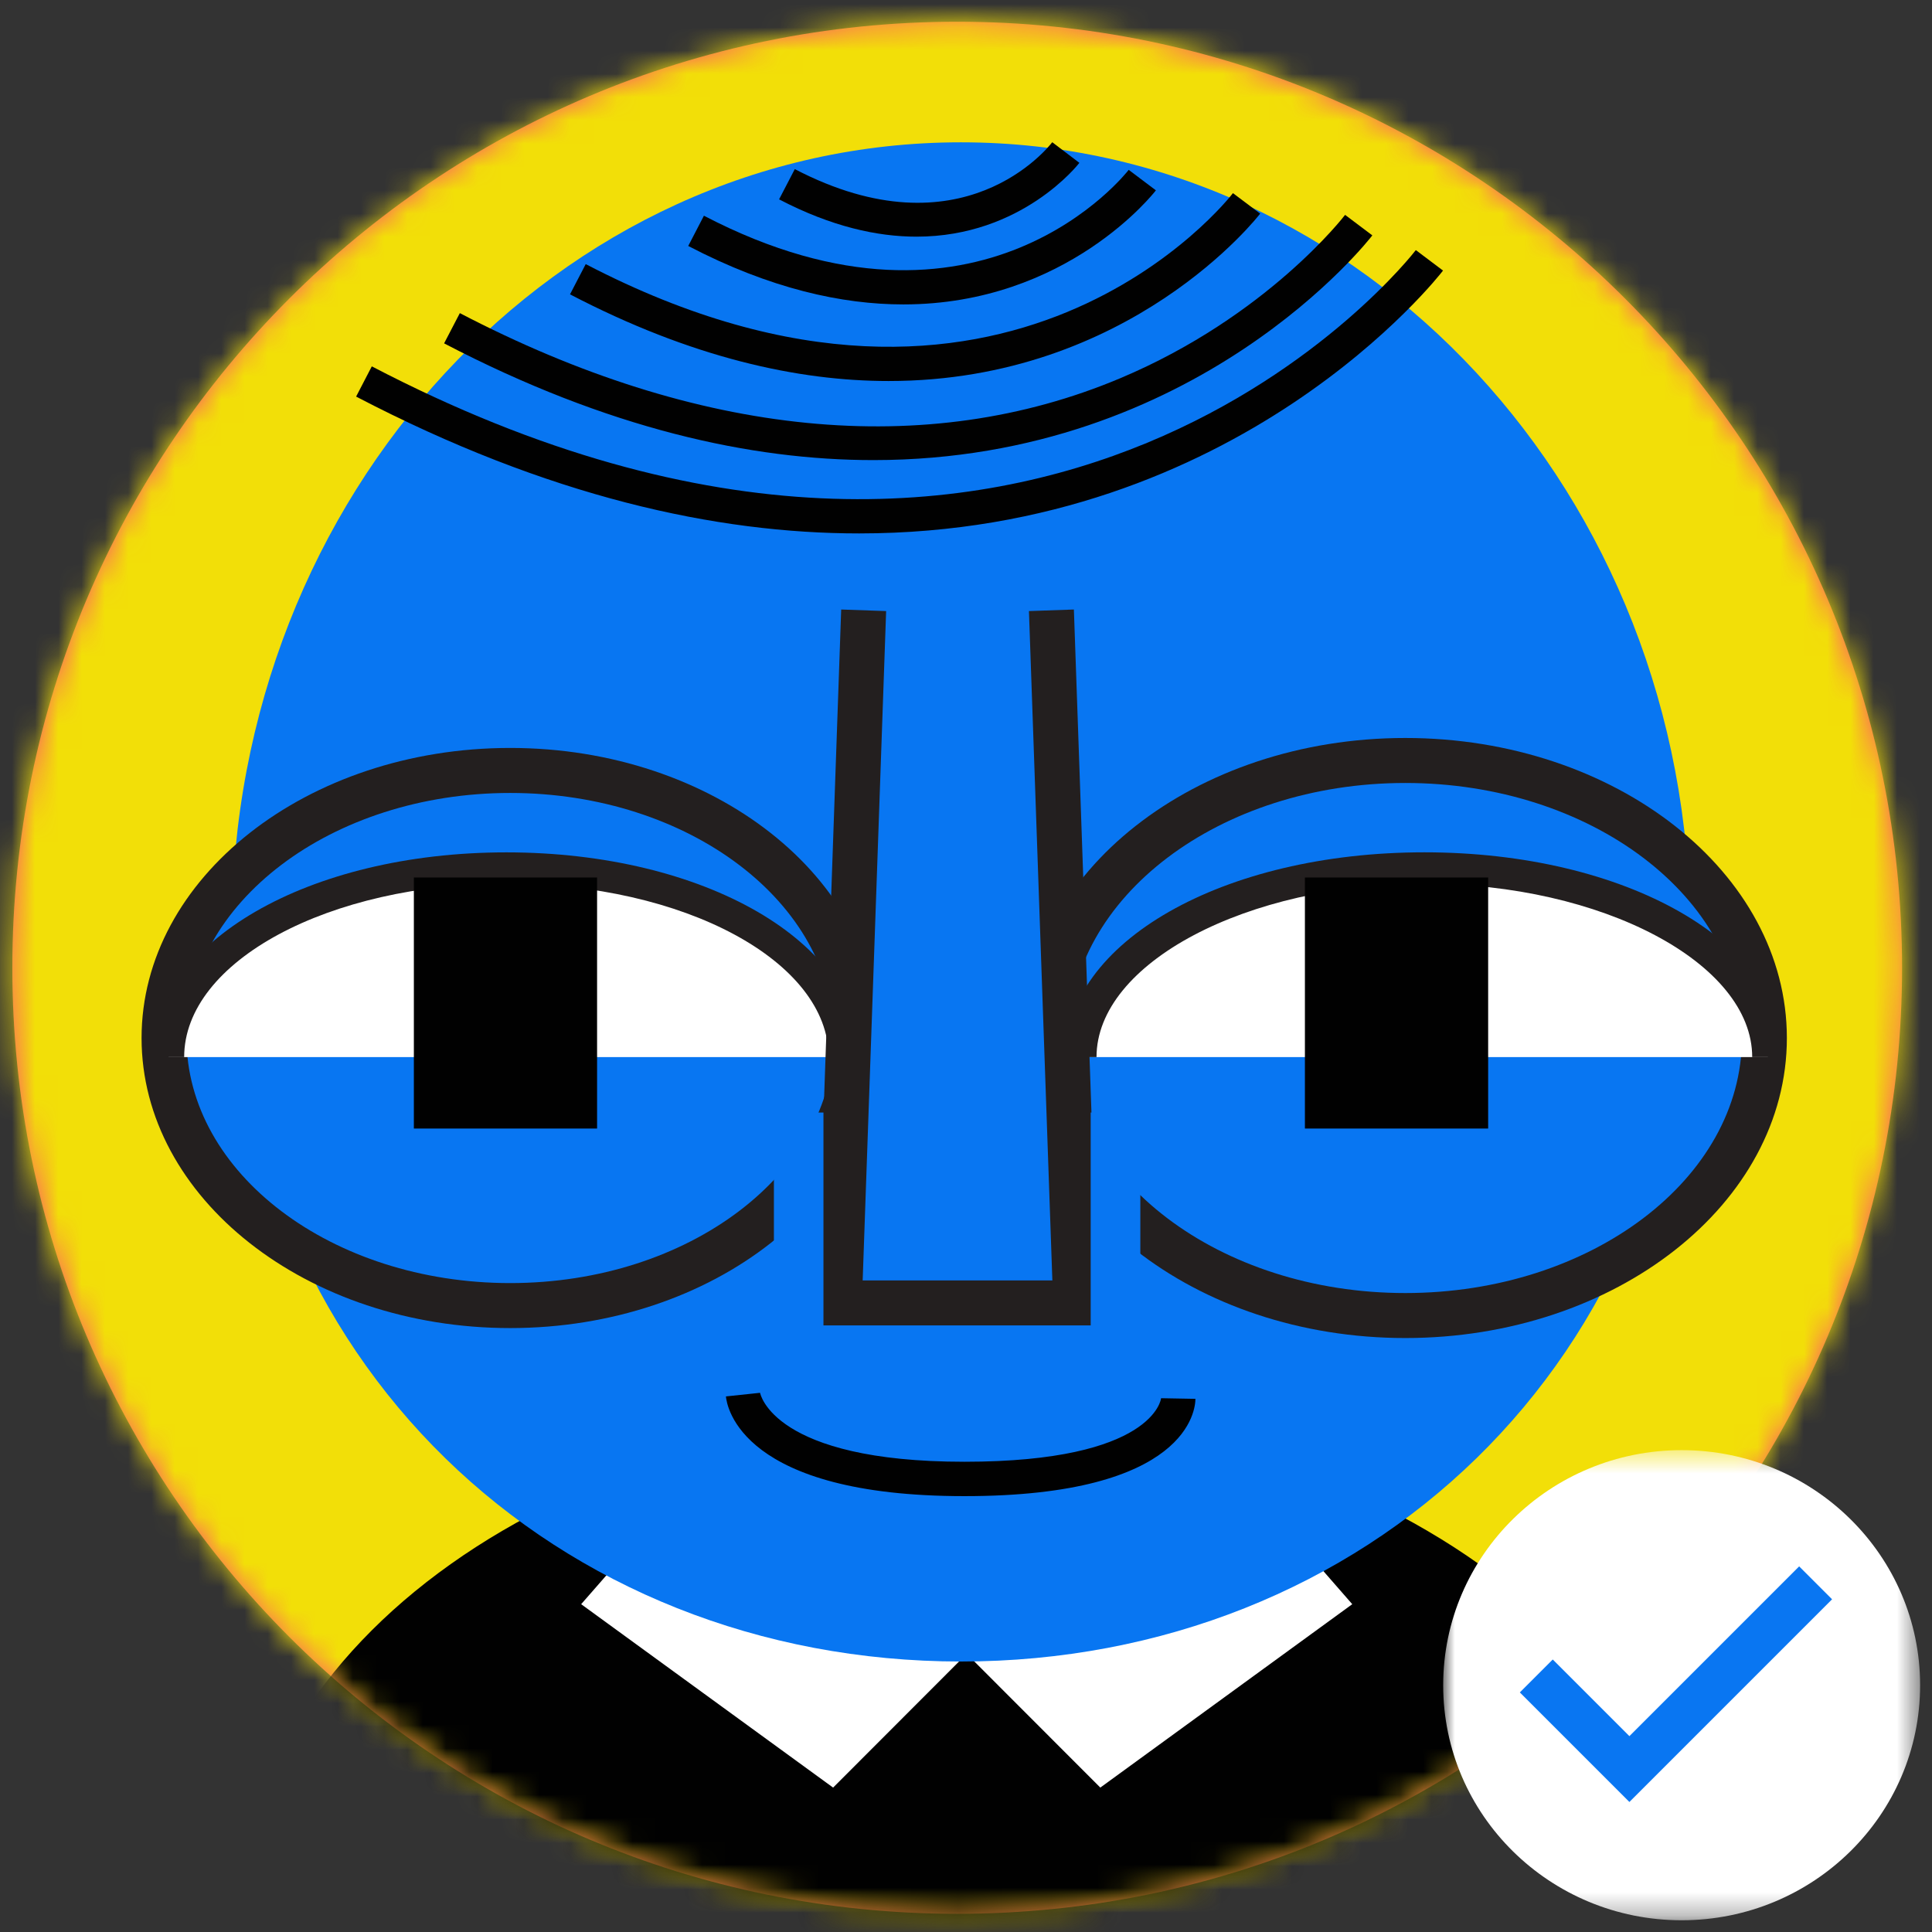 <?xml version="1.0" encoding="UTF-8" standalone="no"?>
<svg width="83px" height="83px" viewBox="0 0 83 83" version="1.1" xmlns="http://www.w3.org/2000/svg" xmlns:xlink="http://www.w3.org/1999/xlink">
    <rect x="0" y="0" width="83" height="83" fill="#333333" stroke="none"/>
    <!-- Generator: Sketch 40 (33762) - http://www.bohemiancoding.com/sketch -->
    <title>Group 67 Copy</title>
    <desc>Created with Sketch.</desc>
    <defs>
        <path d="M0.529,40.906 C0.529,63.355 18.705,81.547 41.121,81.547 C63.539,81.547 81.713,63.355 81.713,40.906 C81.713,18.458 63.539,0.262 41.121,0.262 C18.705,0.262 0.529,18.458 0.529,40.906 L0.529,40.906 Z" id="path-1"></path>
        <path d="M0.552,7.307 C7.997,16.058 19.085,21.608 31.466,21.608 C44.217,21.608 55.595,15.722 63.037,6.516 L63.037,0.093 L0.552,0.093 L0.552,7.307 L0.552,7.307 Z" id="path-3"></path>
        <path d="M0.529,40.906 C0.529,63.355 18.705,81.547 41.121,81.547 L41.121,81.547 C63.539,81.547 81.713,63.355 81.713,40.906 L81.713,40.906 C81.713,18.458 63.539,0.262 41.121,0.262 L41.121,0.262 C18.705,0.262 0.529,18.458 0.529,40.906 L0.529,40.906 Z" id="path-5"></path>
        <polygon id="path-7" points="0 20.7 20.489 20.7 20.489 0.506 0 0.506"></polygon>
    </defs>
    <g id="Page-1" stroke="none" stroke-width="1" fill="none" fill-rule="evenodd">
        <g id="Artboard" transform="translate(-722, -588)">
            <g id="Group-67-Copy" transform="translate(722, 588)">
                <g id="boter-icon">
                    <path d="M81.714,41.575 C81.714,64.024 63.54,82.218 41.12,82.218 C18.704,82.218 0.53,64.024 0.53,41.575 C0.53,19.129 18.704,0.933 41.12,0.933 C63.54,0.933 81.714,19.129 81.714,41.575" id="Fill-1" fill="#FC6060"></path>
                    <g id="Group-47" transform="translate(0, 0.67)">
                        <g id="Group-5">
                            <mask id="mask-2" fill="white">
                                <use xlink:href="#path-1"></use>
                            </mask>
                            <g id="Clip-4"></g>
                            <polygon id="Fill-3" fill="#F2DF08" mask="url(#mask-2)" points="87.619 103.222 -1.931 103.218 -1.931 -1.709 87.619 -1.709"></polygon>
                        </g>
                        <g id="Group-8" transform="translate(9.656, 59.939)">
                            <mask id="mask-4" fill="white">
                                <use xlink:href="#path-3"></use>
                            </mask>
                            <g id="Clip-7"></g>
                            <path d="M63.037,22.267 C63.037,34.508 49.05,44.431 31.791,44.431 C14.541,44.431 0.552,34.508 0.552,22.263 C0.552,10.024 14.541,0.093 31.791,0.093 C49.05,0.093 63.037,10.024 63.037,22.267" id="Fill-6" fill="#010101" mask="url(#mask-4)"></path>
                        </g>
                        <polygon id="Fill-9" fill="#FFFFFF" points="41.694 70.216 35.791 76.126 24.967 68.247 28.412 64.307"></polygon>
                        <polygon id="Fill-11" fill="#FFFFFF" points="41.366 70.216 47.27 76.126 58.094 68.247 54.654 64.307"></polygon>
                        <path d="M72.602,39.246 C72.602,57.918 58.576,70.71 41.281,70.71 C23.982,70.706 9.958,57.918 9.958,39.246 C9.958,20.579 23.982,5.444 41.281,5.444 C58.576,5.444 72.602,20.579 72.602,39.246" id="Fill-13" fill="#0876F2"></path>
                        <path d="M36.787,43.924 C36.787,50.272 30.131,55.417 21.92,55.417 C13.705,55.417 7.048,50.272 7.048,43.924 C7.048,37.577 13.705,32.43 21.92,32.43 C30.131,32.43 36.787,37.577 36.787,43.924" id="Fill-15" fill="#0876F2"></path>
                        <path d="M21.919,33.396 C14.251,33.396 8.013,38.117 8.013,43.924 C8.013,49.728 14.251,54.452 21.919,54.452 C29.586,54.452 35.821,49.728 35.821,43.924 C35.821,38.117 29.586,33.396 21.919,33.396 M21.919,56.385 C13.187,56.385 6.082,50.796 6.082,43.924 C6.082,37.054 13.187,31.462 21.919,31.462 C30.65,31.462 37.753,37.054 37.753,43.924 C37.753,50.796 30.65,56.385 21.919,56.385" id="Fill-17" fill="#231F1F"></path>
                        <path d="M7.244,44.744 C7.244,40.258 13.74,36.617 21.754,36.617 C29.772,36.617 36.266,40.258 36.266,44.744" id="Fill-19" fill="#FFFFFF"></path>
                        <path d="M36.935,44.744 L35.6,44.744 C35.6,40.631 29.388,37.286 21.754,37.286 C14.122,37.286 7.912,40.631 7.912,44.744 L6.575,44.744 C6.575,39.811 13.242,35.948 21.754,35.948 C30.266,35.948 36.935,39.811 36.935,44.744" id="Fill-21" fill="#231F1F"></path>
                        <path d="M75.8,43.924 C75.8,50.506 68.893,55.847 60.372,55.847 C51.852,55.847 44.945,50.506 44.945,43.924 C44.945,37.339 51.852,32 60.372,32 C68.893,32 75.8,37.339 75.8,43.924" id="Fill-23" fill="#0876F2"></path>
                        <path d="M60.372,32.967 C52.398,32.967 45.912,37.882 45.912,43.924 C45.912,49.965 52.398,54.88 60.372,54.88 C68.347,54.88 74.834,49.965 74.834,43.924 C74.834,37.882 68.347,32.967 60.372,32.967 M60.372,56.813 C51.332,56.813 43.981,51.032 43.981,43.924 C43.981,36.817 51.332,31.034 60.372,31.034 C69.411,31.034 76.765,36.817 76.765,43.924 C76.765,51.032 69.411,56.813 60.372,56.813" id="Fill-25" fill="#231F1F"></path>
                        <path d="M46.433,44.744 C46.433,40.258 53.042,36.621 61.193,36.621 C69.344,36.621 75.949,40.258 75.949,44.744" id="Fill-27" fill="#FFFFFF"></path>
                        <path d="M76.622,44.744 L75.276,44.744 C75.276,40.707 68.827,37.294 61.193,37.294 C53.557,37.294 47.107,40.707 47.107,44.744 L45.761,44.744 C45.761,39.811 52.538,35.946 61.193,35.946 C69.844,35.946 76.622,39.811 76.622,44.744" id="Fill-29" fill="#231F1F"></path>
                        <polyline id="Fill-31" fill="#0876F2" points="45.17 25.548 46.209 55.305 36.061 55.305 37.102 25.548"></polyline>
                        <polygon id="Fill-33" fill="#231F1F" points="47.209 56.271 35.062 56.271 36.138 25.515 38.069 25.582 37.061 54.338 45.21 54.338 44.204 25.582 46.135 25.515"></polygon>
                        <path d="M41.434,63.605 C31.852,63.605 31.226,59.761 31.186,59.321 L32.653,59.166 C32.659,59.197 33.212,62.128 41.434,62.128 C49.57,62.128 49.879,59.425 49.881,59.398 L51.356,59.425 C51.356,59.854 51.078,63.605 41.434,63.605" id="Fill-35" fill="#010101"></path>
                        <mask id="mask-6" fill="white">
                            <use xlink:href="#path-5"></use>
                        </mask>
                        <g id="Clip-38"></g>
                        <polygon id="Fill-37" fill="#0876F2" mask="url(#mask-6)" points="33.248 56.647 35.376 56.647 35.376 47.125 33.248 47.125"></polygon>
                        <polygon id="Fill-39" fill="#0876F2" mask="url(#mask-6)" points="46.857 56.647 48.989 56.647 48.989 47.125 46.857 47.125"></polygon>
                        <path d="M36.908,22.246 C30.775,22.246 23.558,20.676 15.299,16.368 L15.973,15.069 C45.148,30.284 60.67,10.277 60.825,10.074 L61.993,10.954 C61.877,11.111 53.243,22.246 36.908,22.246" id="Fill-40" fill="#010101" mask="url(#mask-6)"></path>
                        <path d="M37.519,19.096 C32.284,19.096 26.127,17.758 19.079,14.081 L19.755,12.782 C29.988,18.118 39.8,19.089 48.134,15.576 C54.443,12.919 57.755,8.603 57.786,8.561 L58.956,9.442 C58.856,9.576 51.475,19.096 37.519,19.096" id="Fill-41" fill="#010101" mask="url(#mask-6)"></path>
                        <path d="M38.179,15.699 C34.29,15.699 29.717,14.704 24.488,11.975 L25.163,10.676 C43.285,20.123 52.875,7.755 52.968,7.627 L54.138,8.507 C54.064,8.607 48.563,15.699 38.179,15.699" id="Fill-42" fill="#010101" mask="url(#mask-6)"></path>
                        <path d="M38.809,12.408 C36.181,12.408 33.093,11.737 29.567,9.897 L30.241,8.597 C42.15,14.808 48.426,6.708 48.49,6.627 L49.658,7.507 C49.608,7.575 45.86,12.408 38.809,12.408" id="Fill-43" fill="#010101" mask="url(#mask-6)"></path>
                        <path d="M39.373,9.497 C37.691,9.497 35.717,9.067 33.47,7.894 L34.145,6.595 C41.343,10.346 45.048,5.645 45.205,5.44 L46.371,6.326 C46.338,6.37 43.913,9.497 39.373,9.497" id="Fill-44" fill="#010101" mask="url(#mask-6)"></path>
                        <polygon id="Fill-45" fill="#010101" mask="url(#mask-6)" points="17.78 47.813 25.651 47.813 25.651 37.028 17.78 37.028"></polygon>
                        <polygon id="Fill-46" fill="#010101" mask="url(#mask-6)" points="56.06 47.813 63.932 47.813 63.932 37.028 56.06 37.028"></polygon>
                    </g>
                </g>
                <g id="Group-66" transform="translate(62, 61)">
                    <g id="live-icon">
                        <g id="Group-3" transform="translate(0, 0.795)">
                            <mask id="mask-8" fill="white">
                                <use xlink:href="#path-7"></use>
                            </mask>
                            <g id="Clip-2"></g>
                            <path d="M20.489,10.604 C20.489,16.179 15.904,20.701 10.244,20.701 C4.588,20.701 0,16.179 0,10.604 C0,5.028 4.588,0.504 10.244,0.504 C15.904,0.504 20.489,5.028 20.489,10.604" id="Fill-1" fill="#FFFFFF" mask="url(#mask-8)"></path>
                        </g>
                    </g>
                    <polyline id="Path-2" stroke="#0976F2" stroke-width="2" points="4 11 8 15 16 7"></polyline>
                </g>
            </g>
        </g>
    </g>
</svg>